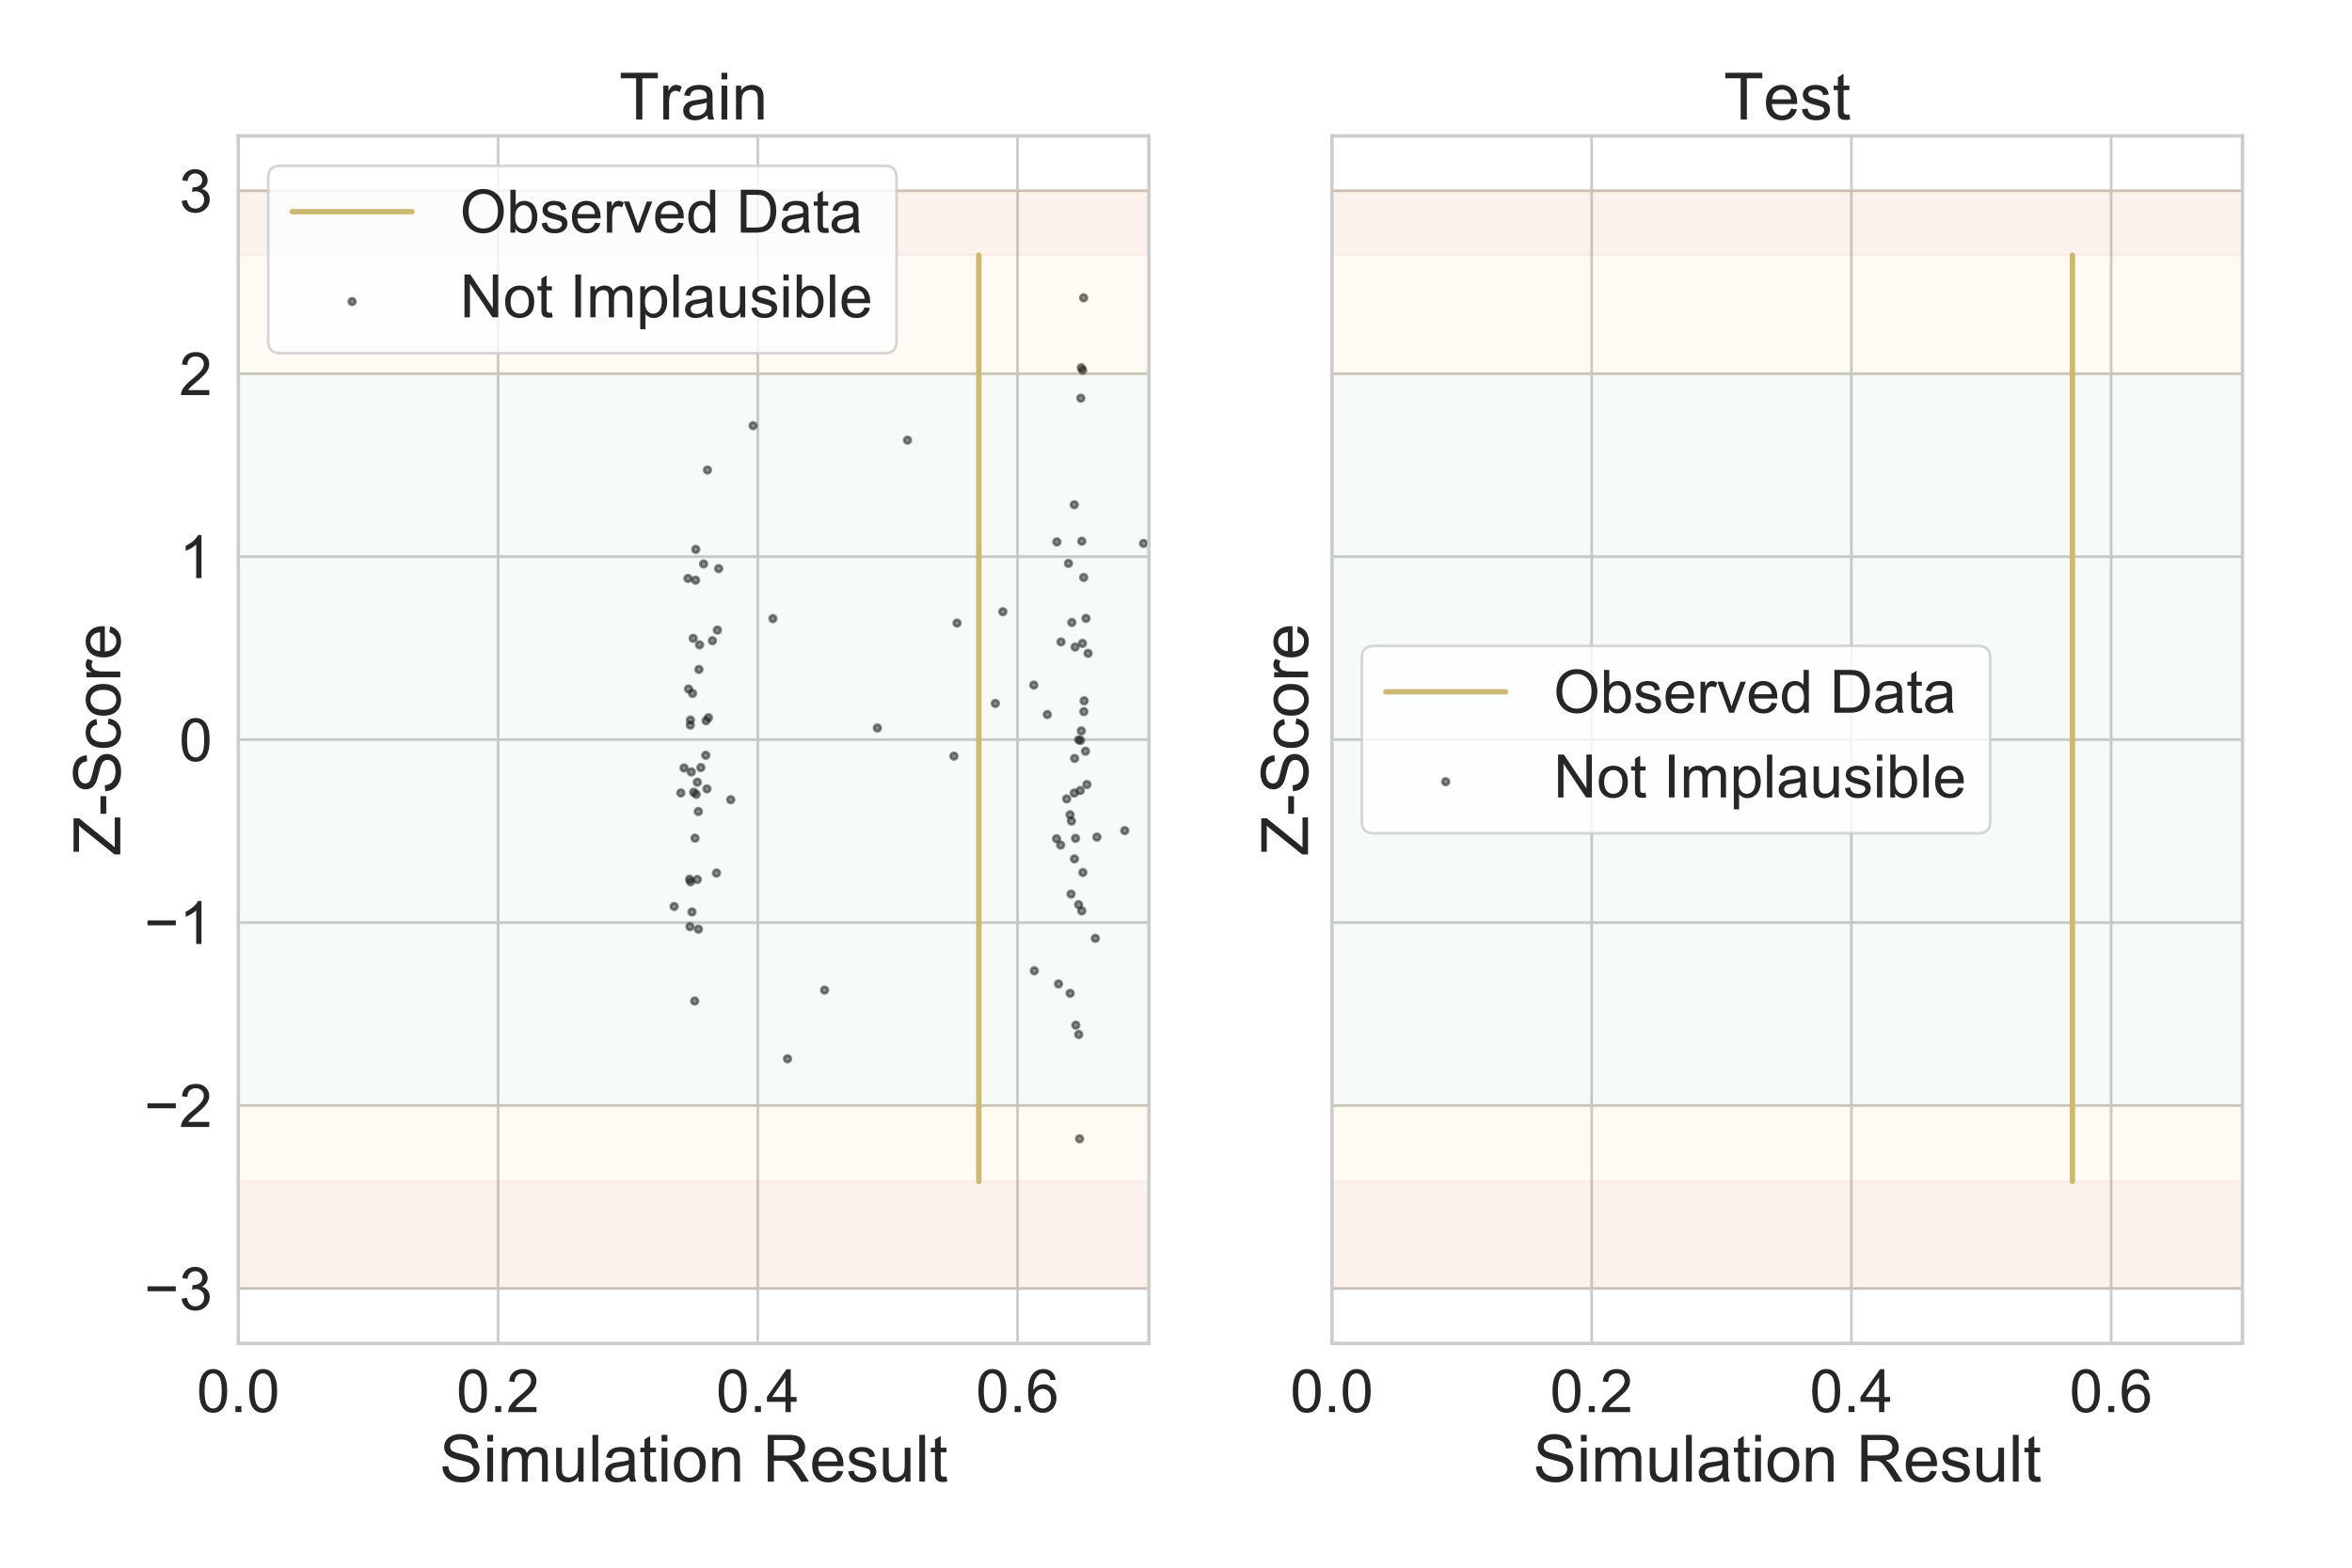 <?xml version="1.0" encoding="utf-8" standalone="no"?>
<!DOCTYPE svg PUBLIC "-//W3C//DTD SVG 1.1//EN"
  "http://www.w3.org/Graphics/SVG/1.1/DTD/svg11.dtd">
<!-- Created with matplotlib (https://matplotlib.org/) -->
<svg height="576pt" version="1.1" viewBox="0 0 864 576" width="864pt" xmlns="http://www.w3.org/2000/svg" xmlns:xlink="http://www.w3.org/1999/xlink">
 <defs>
  <style type="text/css">
*{stroke-linecap:butt;stroke-linejoin:round;}
  </style>
 </defs>
 <g id="figure_1">
  <g id="patch_1">
   <path d="M 0 576 
L 864 576 
L 864 0 
L 0 0 
z
" style="fill:#ffffff;"/>
  </g>
  <g id="axes_1">
   <g id="patch_2">
    <path d="M 87.545 493.58 
L 422.044 493.58 
L 422.044 49.92 
L 87.545 49.92 
z
" style="fill:#ffffff;"/>
   </g>
   <g id="matplotlib.axis_1">
    <g id="xtick_1">
     <g id="line2d_1">
      <path clip-path="url(#p3411c3625c)" d="M 87.545 493.58 
L 87.545 49.92 
" style="fill:none;stroke:#cccccc;stroke-linecap:round;"/>
     </g>
     <g id="text_1">
      <!-- 0.0 -->
      <defs>
       <path d="M 4.156 35.297 
Q 4.156 48 6.766 55.734 
Q 9.375 63.484 14.516 67.672 
Q 19.672 71.875 27.484 71.875 
Q 33.25 71.875 37.594 69.547 
Q 41.938 67.234 44.766 62.859 
Q 47.609 58.5 49.219 52.219 
Q 50.828 45.953 50.828 35.297 
Q 50.828 22.703 48.234 14.969 
Q 45.656 7.234 40.5 3 
Q 35.359 -1.219 27.484 -1.219 
Q 17.141 -1.219 11.234 6.203 
Q 4.156 15.141 4.156 35.297 
z
M 13.188 35.297 
Q 13.188 17.672 17.312 11.828 
Q 21.438 6 27.484 6 
Q 33.547 6 37.672 11.859 
Q 41.797 17.719 41.797 35.297 
Q 41.797 52.984 37.672 58.781 
Q 33.547 64.594 27.391 64.594 
Q 21.344 64.594 17.719 59.469 
Q 13.188 52.938 13.188 35.297 
z
" id="ArialMT-48"/>
       <path d="M 9.078 0 
L 9.078 10.016 
L 19.094 10.016 
L 19.094 0 
z
" id="ArialMT-46"/>
      </defs>
      <g style="fill:#262626;" transform="translate(72.255 518.827)scale(0.22 -0.22)">
       <use xlink:href="#ArialMT-48"/>
       <use x="55.615" xlink:href="#ArialMT-46"/>
       <use x="83.398" xlink:href="#ArialMT-48"/>
      </g>
     </g>
    </g>
    <g id="xtick_2">
     <g id="line2d_2">
      <path clip-path="url(#p3411c3625c)" d="M 182.96 493.58 
L 182.96 49.92 
" style="fill:none;stroke:#cccccc;stroke-linecap:round;"/>
     </g>
     <g id="text_2">
      <!-- 0.2 -->
      <defs>
       <path d="M 50.344 8.453 
L 50.344 0 
L 3.031 0 
Q 2.938 3.172 4.047 6.109 
Q 5.859 10.938 9.828 15.625 
Q 13.812 20.312 21.344 26.469 
Q 33.016 36.031 37.109 41.625 
Q 41.219 47.219 41.219 52.203 
Q 41.219 57.422 37.469 61 
Q 33.734 64.594 27.734 64.594 
Q 21.391 64.594 17.578 60.781 
Q 13.766 56.984 13.719 50.25 
L 4.688 51.172 
Q 5.609 61.281 11.656 66.578 
Q 17.719 71.875 27.938 71.875 
Q 38.234 71.875 44.234 66.156 
Q 50.25 60.453 50.25 52 
Q 50.25 47.703 48.484 43.547 
Q 46.734 39.406 42.656 34.812 
Q 38.578 30.219 29.109 22.219 
Q 21.188 15.578 18.938 13.203 
Q 16.703 10.844 15.234 8.453 
z
" id="ArialMT-50"/>
      </defs>
      <g style="fill:#262626;" transform="translate(167.67 518.827)scale(0.22 -0.22)">
       <use xlink:href="#ArialMT-48"/>
       <use x="55.615" xlink:href="#ArialMT-46"/>
       <use x="83.398" xlink:href="#ArialMT-50"/>
      </g>
     </g>
    </g>
    <g id="xtick_3">
     <g id="line2d_3">
      <path clip-path="url(#p3411c3625c)" d="M 278.376 493.58 
L 278.376 49.92 
" style="fill:none;stroke:#cccccc;stroke-linecap:round;"/>
     </g>
     <g id="text_3">
      <!-- 0.4 -->
      <defs>
       <path d="M 32.328 0 
L 32.328 17.141 
L 1.266 17.141 
L 1.266 25.203 
L 33.938 71.578 
L 41.109 71.578 
L 41.109 25.203 
L 50.781 25.203 
L 50.781 17.141 
L 41.109 17.141 
L 41.109 0 
z
M 32.328 25.203 
L 32.328 57.469 
L 9.906 25.203 
z
" id="ArialMT-52"/>
      </defs>
      <g style="fill:#262626;" transform="translate(263.086 518.827)scale(0.22 -0.22)">
       <use xlink:href="#ArialMT-48"/>
       <use x="55.615" xlink:href="#ArialMT-46"/>
       <use x="83.398" xlink:href="#ArialMT-52"/>
      </g>
     </g>
    </g>
    <g id="xtick_4">
     <g id="line2d_4">
      <path clip-path="url(#p3411c3625c)" d="M 373.791 493.58 
L 373.791 49.92 
" style="fill:none;stroke:#cccccc;stroke-linecap:round;"/>
     </g>
     <g id="text_4">
      <!-- 0.6 -->
      <defs>
       <path d="M 49.75 54.047 
L 41.016 53.375 
Q 39.844 58.547 37.703 60.891 
Q 34.125 64.656 28.906 64.656 
Q 24.703 64.656 21.531 62.312 
Q 17.391 59.281 14.984 53.469 
Q 12.594 47.656 12.5 36.922 
Q 15.672 41.75 20.266 44.094 
Q 24.859 46.438 29.891 46.438 
Q 38.672 46.438 44.844 39.969 
Q 51.031 33.5 51.031 23.25 
Q 51.031 16.5 48.125 10.719 
Q 45.219 4.938 40.141 1.859 
Q 35.062 -1.219 28.609 -1.219 
Q 17.625 -1.219 10.688 6.859 
Q 3.766 14.938 3.766 33.5 
Q 3.766 54.25 11.422 63.672 
Q 18.109 71.875 29.438 71.875 
Q 37.891 71.875 43.281 67.141 
Q 48.688 62.406 49.75 54.047 
z
M 13.875 23.188 
Q 13.875 18.656 15.797 14.5 
Q 17.719 10.359 21.188 8.172 
Q 24.656 6 28.469 6 
Q 34.031 6 38.031 10.484 
Q 42.047 14.984 42.047 22.703 
Q 42.047 30.125 38.078 34.391 
Q 34.125 38.672 28.125 38.672 
Q 22.172 38.672 18.016 34.391 
Q 13.875 30.125 13.875 23.188 
z
" id="ArialMT-54"/>
      </defs>
      <g style="fill:#262626;" transform="translate(358.501 518.827)scale(0.22 -0.22)">
       <use xlink:href="#ArialMT-48"/>
       <use x="55.615" xlink:href="#ArialMT-46"/>
       <use x="83.398" xlink:href="#ArialMT-54"/>
      </g>
     </g>
    </g>
    <g id="text_5">
     <!-- Simulation Result -->
     <defs>
      <path d="M 4.5 23 
L 13.422 23.781 
Q 14.062 18.406 16.375 14.969 
Q 18.703 11.531 23.578 9.406 
Q 28.469 7.281 34.578 7.281 
Q 39.984 7.281 44.141 8.891 
Q 48.297 10.5 50.312 13.297 
Q 52.344 16.109 52.344 19.438 
Q 52.344 22.797 50.391 25.312 
Q 48.438 27.828 43.953 29.547 
Q 41.062 30.672 31.203 33.031 
Q 21.344 35.406 17.391 37.5 
Q 12.25 40.188 9.734 44.156 
Q 7.234 48.141 7.234 53.078 
Q 7.234 58.5 10.297 63.203 
Q 13.375 67.922 19.281 70.359 
Q 25.203 72.797 32.422 72.797 
Q 40.375 72.797 46.453 70.234 
Q 52.547 67.672 55.812 62.688 
Q 59.078 57.719 59.328 51.422 
L 50.25 50.734 
Q 49.516 57.516 45.281 60.984 
Q 41.062 64.453 32.812 64.453 
Q 24.219 64.453 20.281 61.297 
Q 16.359 58.156 16.359 53.719 
Q 16.359 49.859 19.141 47.359 
Q 21.875 44.875 33.422 42.266 
Q 44.969 39.656 49.266 37.703 
Q 55.516 34.812 58.484 30.391 
Q 61.469 25.984 61.469 20.219 
Q 61.469 14.5 58.203 9.438 
Q 54.938 4.391 48.797 1.578 
Q 42.672 -1.219 35.016 -1.219 
Q 25.297 -1.219 18.719 1.609 
Q 12.156 4.438 8.422 10.125 
Q 4.688 15.828 4.5 23 
z
" id="ArialMT-83"/>
      <path d="M 6.641 61.469 
L 6.641 71.578 
L 15.438 71.578 
L 15.438 61.469 
z
M 6.641 0 
L 6.641 51.859 
L 15.438 51.859 
L 15.438 0 
z
" id="ArialMT-105"/>
      <path d="M 6.594 0 
L 6.594 51.859 
L 14.453 51.859 
L 14.453 44.578 
Q 16.891 48.391 20.938 50.703 
Q 25 53.031 30.172 53.031 
Q 35.938 53.031 39.625 50.641 
Q 43.312 48.25 44.828 43.953 
Q 50.984 53.031 60.844 53.031 
Q 68.562 53.031 72.703 48.75 
Q 76.859 44.484 76.859 35.594 
L 76.859 0 
L 68.109 0 
L 68.109 32.672 
Q 68.109 37.938 67.25 40.25 
Q 66.406 42.578 64.156 43.984 
Q 61.922 45.406 58.891 45.406 
Q 53.422 45.406 49.797 41.766 
Q 46.188 38.141 46.188 30.125 
L 46.188 0 
L 37.406 0 
L 37.406 33.688 
Q 37.406 39.547 35.25 42.469 
Q 33.109 45.406 28.219 45.406 
Q 24.516 45.406 21.359 43.453 
Q 18.219 41.5 16.797 37.734 
Q 15.375 33.984 15.375 26.906 
L 15.375 0 
z
" id="ArialMT-109"/>
      <path d="M 40.578 0 
L 40.578 7.625 
Q 34.516 -1.172 24.125 -1.172 
Q 19.531 -1.172 15.547 0.578 
Q 11.578 2.344 9.641 5 
Q 7.719 7.672 6.938 11.531 
Q 6.391 14.109 6.391 19.734 
L 6.391 51.859 
L 15.188 51.859 
L 15.188 23.094 
Q 15.188 16.219 15.719 13.812 
Q 16.547 10.359 19.234 8.375 
Q 21.922 6.391 25.875 6.391 
Q 29.828 6.391 33.297 8.422 
Q 36.766 10.453 38.203 13.938 
Q 39.656 17.438 39.656 24.078 
L 39.656 51.859 
L 48.438 51.859 
L 48.438 0 
z
" id="ArialMT-117"/>
      <path d="M 6.391 0 
L 6.391 71.578 
L 15.188 71.578 
L 15.188 0 
z
" id="ArialMT-108"/>
      <path d="M 40.438 6.391 
Q 35.547 2.25 31.031 0.531 
Q 26.516 -1.172 21.344 -1.172 
Q 12.797 -1.172 8.203 3 
Q 3.609 7.172 3.609 13.672 
Q 3.609 17.484 5.344 20.625 
Q 7.078 23.781 9.891 25.688 
Q 12.703 27.594 16.219 28.562 
Q 18.797 29.25 24.031 29.891 
Q 34.672 31.156 39.703 32.906 
Q 39.75 34.719 39.75 35.203 
Q 39.75 40.578 37.25 42.781 
Q 33.891 45.75 27.25 45.75 
Q 21.047 45.75 18.094 43.578 
Q 15.141 41.406 13.719 35.891 
L 5.125 37.062 
Q 6.297 42.578 8.984 45.969 
Q 11.672 49.359 16.75 51.188 
Q 21.828 53.031 28.516 53.031 
Q 35.156 53.031 39.297 51.469 
Q 43.453 49.906 45.406 47.531 
Q 47.359 45.172 48.141 41.547 
Q 48.578 39.312 48.578 33.453 
L 48.578 21.734 
Q 48.578 9.469 49.141 6.219 
Q 49.703 2.984 51.375 0 
L 42.188 0 
Q 40.828 2.734 40.438 6.391 
z
M 39.703 26.031 
Q 34.906 24.078 25.344 22.703 
Q 19.922 21.922 17.672 20.938 
Q 15.438 19.969 14.203 18.094 
Q 12.984 16.219 12.984 13.922 
Q 12.984 10.406 15.641 8.062 
Q 18.312 5.719 23.438 5.719 
Q 28.516 5.719 32.469 7.938 
Q 36.422 10.156 38.281 14.016 
Q 39.703 17 39.703 22.797 
z
" id="ArialMT-97"/>
      <path d="M 25.781 7.859 
L 27.047 0.094 
Q 23.344 -0.688 20.406 -0.688 
Q 15.625 -0.688 12.984 0.828 
Q 10.359 2.344 9.281 4.812 
Q 8.203 7.281 8.203 15.188 
L 8.203 45.016 
L 1.766 45.016 
L 1.766 51.859 
L 8.203 51.859 
L 8.203 64.703 
L 16.938 69.969 
L 16.938 51.859 
L 25.781 51.859 
L 25.781 45.016 
L 16.938 45.016 
L 16.938 14.703 
Q 16.938 10.938 17.406 9.859 
Q 17.875 8.797 18.922 8.156 
Q 19.969 7.516 21.922 7.516 
Q 23.391 7.516 25.781 7.859 
z
" id="ArialMT-116"/>
      <path d="M 3.328 25.922 
Q 3.328 40.328 11.328 47.266 
Q 18.016 53.031 27.641 53.031 
Q 38.328 53.031 45.109 46.016 
Q 51.906 39.016 51.906 26.656 
Q 51.906 16.656 48.906 10.906 
Q 45.906 5.172 40.156 2 
Q 34.422 -1.172 27.641 -1.172 
Q 16.75 -1.172 10.031 5.812 
Q 3.328 12.797 3.328 25.922 
z
M 12.359 25.922 
Q 12.359 15.969 16.703 11.016 
Q 21.047 6.062 27.641 6.062 
Q 34.188 6.062 38.531 11.031 
Q 42.875 16.016 42.875 26.219 
Q 42.875 35.844 38.5 40.797 
Q 34.125 45.75 27.641 45.75 
Q 21.047 45.75 16.703 40.812 
Q 12.359 35.891 12.359 25.922 
z
" id="ArialMT-111"/>
      <path d="M 6.594 0 
L 6.594 51.859 
L 14.5 51.859 
L 14.5 44.484 
Q 20.219 53.031 31 53.031 
Q 35.688 53.031 39.625 51.344 
Q 43.562 49.656 45.516 46.922 
Q 47.469 44.188 48.25 40.438 
Q 48.734 37.984 48.734 31.891 
L 48.734 0 
L 39.938 0 
L 39.938 31.547 
Q 39.938 36.922 38.906 39.578 
Q 37.891 42.234 35.281 43.812 
Q 32.672 45.406 29.156 45.406 
Q 23.531 45.406 19.453 41.844 
Q 15.375 38.281 15.375 28.328 
L 15.375 0 
z
" id="ArialMT-110"/>
      <path id="ArialMT-32"/>
      <path d="M 7.859 0 
L 7.859 71.578 
L 39.594 71.578 
Q 49.172 71.578 54.141 69.641 
Q 59.125 67.719 62.109 62.828 
Q 65.094 57.953 65.094 52.047 
Q 65.094 44.438 60.156 39.203 
Q 55.219 33.984 44.922 32.562 
Q 48.688 30.766 50.641 29 
Q 54.781 25.203 58.5 19.484 
L 70.953 0 
L 59.031 0 
L 49.562 14.891 
Q 45.406 21.344 42.719 24.75 
Q 40.047 28.172 37.922 29.531 
Q 35.797 30.906 33.594 31.453 
Q 31.984 31.781 28.328 31.781 
L 17.328 31.781 
L 17.328 0 
z
M 17.328 39.984 
L 37.703 39.984 
Q 44.188 39.984 47.844 41.328 
Q 51.516 42.672 53.422 45.625 
Q 55.328 48.578 55.328 52.047 
Q 55.328 57.125 51.641 60.391 
Q 47.953 63.672 39.984 63.672 
L 17.328 63.672 
z
" id="ArialMT-82"/>
      <path d="M 42.094 16.703 
L 51.172 15.578 
Q 49.031 7.625 43.219 3.219 
Q 37.406 -1.172 28.375 -1.172 
Q 17 -1.172 10.328 5.828 
Q 3.656 12.844 3.656 25.484 
Q 3.656 38.578 10.391 45.797 
Q 17.141 53.031 27.875 53.031 
Q 38.281 53.031 44.875 45.953 
Q 51.469 38.875 51.469 26.031 
Q 51.469 25.25 51.422 23.688 
L 12.75 23.688 
Q 13.234 15.141 17.578 10.594 
Q 21.922 6.062 28.422 6.062 
Q 33.25 6.062 36.672 8.594 
Q 40.094 11.141 42.094 16.703 
z
M 13.234 30.906 
L 42.188 30.906 
Q 41.609 37.453 38.875 40.719 
Q 34.672 45.797 27.984 45.797 
Q 21.922 45.797 17.797 41.75 
Q 13.672 37.703 13.234 30.906 
z
" id="ArialMT-101"/>
      <path d="M 3.078 15.484 
L 11.766 16.844 
Q 12.5 11.625 15.844 8.844 
Q 19.188 6.062 25.203 6.062 
Q 31.25 6.062 34.172 8.516 
Q 37.109 10.984 37.109 14.312 
Q 37.109 17.281 34.516 19 
Q 32.719 20.172 25.531 21.969 
Q 15.875 24.422 12.141 26.203 
Q 8.406 27.984 6.469 31.125 
Q 4.547 34.281 4.547 38.094 
Q 4.547 41.547 6.125 44.5 
Q 7.719 47.469 10.453 49.422 
Q 12.5 50.922 16.031 51.969 
Q 19.578 53.031 23.641 53.031 
Q 29.734 53.031 34.344 51.266 
Q 38.969 49.516 41.156 46.5 
Q 43.359 43.5 44.188 38.484 
L 35.594 37.312 
Q 35.016 41.312 32.203 43.547 
Q 29.391 45.797 24.266 45.797 
Q 18.219 45.797 15.625 43.797 
Q 13.031 41.797 13.031 39.109 
Q 13.031 37.406 14.109 36.031 
Q 15.188 34.625 17.484 33.688 
Q 18.797 33.203 25.25 31.453 
Q 34.578 28.953 38.25 27.359 
Q 41.938 25.781 44.031 22.75 
Q 46.141 19.734 46.141 15.234 
Q 46.141 10.844 43.578 6.953 
Q 41.016 3.078 36.172 0.953 
Q 31.344 -1.172 25.25 -1.172 
Q 15.141 -1.172 9.844 3.031 
Q 4.547 7.234 3.078 15.484 
z
" id="ArialMT-115"/>
     </defs>
     <g style="fill:#262626;" transform="translate(161.423 544.378)scale(0.24 -0.24)">
      <use xlink:href="#ArialMT-83"/>
      <use x="66.699" xlink:href="#ArialMT-105"/>
      <use x="88.916" xlink:href="#ArialMT-109"/>
      <use x="172.217" xlink:href="#ArialMT-117"/>
      <use x="227.832" xlink:href="#ArialMT-108"/>
      <use x="250.049" xlink:href="#ArialMT-97"/>
      <use x="305.664" xlink:href="#ArialMT-116"/>
      <use x="333.447" xlink:href="#ArialMT-105"/>
      <use x="355.664" xlink:href="#ArialMT-111"/>
      <use x="411.279" xlink:href="#ArialMT-110"/>
      <use x="466.895" xlink:href="#ArialMT-32"/>
      <use x="494.678" xlink:href="#ArialMT-82"/>
      <use x="566.895" xlink:href="#ArialMT-101"/>
      <use x="622.51" xlink:href="#ArialMT-115"/>
      <use x="672.51" xlink:href="#ArialMT-117"/>
      <use x="728.125" xlink:href="#ArialMT-108"/>
      <use x="750.342" xlink:href="#ArialMT-116"/>
     </g>
    </g>
   </g>
   <g id="matplotlib.axis_2">
    <g id="ytick_1">
     <g id="line2d_5">
      <path clip-path="url(#p3411c3625c)" d="M 87.545 473.414 
L 422.044 473.414 
" style="fill:none;stroke:#cccccc;stroke-linecap:round;"/>
     </g>
     <g id="text_6">
      <!-- −3 -->
      <defs>
       <path d="M 52.828 31.203 
L 5.562 31.203 
L 5.562 39.406 
L 52.828 39.406 
z
" id="ArialMT-8722"/>
       <path d="M 4.203 18.891 
L 12.984 20.062 
Q 14.5 12.594 18.141 9.297 
Q 21.781 6 27 6 
Q 33.203 6 37.469 10.297 
Q 41.75 14.594 41.75 20.953 
Q 41.75 27 37.797 30.922 
Q 33.844 34.859 27.734 34.859 
Q 25.25 34.859 21.531 33.891 
L 22.516 41.609 
Q 23.391 41.5 23.922 41.5 
Q 29.547 41.5 34.031 44.422 
Q 38.531 47.359 38.531 53.469 
Q 38.531 58.297 35.25 61.469 
Q 31.984 64.656 26.812 64.656 
Q 21.688 64.656 18.266 61.422 
Q 14.844 58.203 13.875 51.766 
L 5.078 53.328 
Q 6.688 62.156 12.391 67.016 
Q 18.109 71.875 26.609 71.875 
Q 32.469 71.875 37.391 69.359 
Q 42.328 66.844 44.938 62.5 
Q 47.562 58.156 47.562 53.266 
Q 47.562 48.641 45.062 44.828 
Q 42.578 41.016 37.703 38.766 
Q 44.047 37.312 47.562 32.688 
Q 51.078 28.078 51.078 21.141 
Q 51.078 11.766 44.234 5.25 
Q 37.406 -1.266 26.953 -1.266 
Q 17.531 -1.266 11.297 4.344 
Q 5.078 9.969 4.203 18.891 
z
" id="ArialMT-51"/>
      </defs>
      <g style="fill:#262626;" transform="translate(52.962 481.287)scale(0.22 -0.22)">
       <use xlink:href="#ArialMT-8722"/>
       <use x="58.398" xlink:href="#ArialMT-51"/>
      </g>
     </g>
    </g>
    <g id="ytick_2">
     <g id="line2d_6">
      <path clip-path="url(#p3411c3625c)" d="M 87.545 406.192 
L 422.044 406.192 
" style="fill:none;stroke:#cccccc;stroke-linecap:round;"/>
     </g>
     <g id="text_7">
      <!-- −2 -->
      <g style="fill:#262626;" transform="translate(52.962 414.066)scale(0.22 -0.22)">
       <use xlink:href="#ArialMT-8722"/>
       <use x="58.398" xlink:href="#ArialMT-50"/>
      </g>
     </g>
    </g>
    <g id="ytick_3">
     <g id="line2d_7">
      <path clip-path="url(#p3411c3625c)" d="M 87.545 338.971 
L 422.044 338.971 
" style="fill:none;stroke:#cccccc;stroke-linecap:round;"/>
     </g>
     <g id="text_8">
      <!-- −1 -->
      <defs>
       <path d="M 37.25 0 
L 28.469 0 
L 28.469 56 
Q 25.297 52.984 20.141 49.953 
Q 14.984 46.922 10.891 45.406 
L 10.891 53.906 
Q 18.266 57.375 23.781 62.297 
Q 29.297 67.234 31.594 71.875 
L 37.25 71.875 
z
" id="ArialMT-49"/>
      </defs>
      <g style="fill:#262626;" transform="translate(52.962 346.845)scale(0.22 -0.22)">
       <use xlink:href="#ArialMT-8722"/>
       <use x="58.398" xlink:href="#ArialMT-49"/>
      </g>
     </g>
    </g>
    <g id="ytick_4">
     <g id="line2d_8">
      <path clip-path="url(#p3411c3625c)" d="M 87.545 271.75 
L 422.044 271.75 
" style="fill:none;stroke:#cccccc;stroke-linecap:round;"/>
     </g>
     <g id="text_9">
      <!-- 0 -->
      <g style="fill:#262626;" transform="translate(65.811 279.624)scale(0.22 -0.22)">
       <use xlink:href="#ArialMT-48"/>
      </g>
     </g>
    </g>
    <g id="ytick_5">
     <g id="line2d_9">
      <path clip-path="url(#p3411c3625c)" d="M 87.545 204.529 
L 422.044 204.529 
" style="fill:none;stroke:#cccccc;stroke-linecap:round;"/>
     </g>
     <g id="text_10">
      <!-- 1 -->
      <g style="fill:#262626;" transform="translate(65.811 212.402)scale(0.22 -0.22)">
       <use xlink:href="#ArialMT-49"/>
      </g>
     </g>
    </g>
    <g id="ytick_6">
     <g id="line2d_10">
      <path clip-path="url(#p3411c3625c)" d="M 87.545 137.308 
L 422.044 137.308 
" style="fill:none;stroke:#cccccc;stroke-linecap:round;"/>
     </g>
     <g id="text_11">
      <!-- 2 -->
      <g style="fill:#262626;" transform="translate(65.811 145.181)scale(0.22 -0.22)">
       <use xlink:href="#ArialMT-50"/>
      </g>
     </g>
    </g>
    <g id="ytick_7">
     <g id="line2d_11">
      <path clip-path="url(#p3411c3625c)" d="M 87.545 70.086 
L 422.044 70.086 
" style="fill:none;stroke:#cccccc;stroke-linecap:round;"/>
     </g>
     <g id="text_12">
      <!-- 3 -->
      <g style="fill:#262626;" transform="translate(65.811 77.96)scale(0.22 -0.22)">
       <use xlink:href="#ArialMT-51"/>
      </g>
     </g>
    </g>
    <g id="text_13">
     <!-- Z-Score -->
     <defs>
      <path d="M 2 0 
L 2 8.797 
L 38.672 54.641 
Q 42.578 59.516 46.094 63.141 
L 6.156 63.141 
L 6.156 71.578 
L 57.422 71.578 
L 57.422 63.141 
L 17.234 13.484 
L 12.891 8.453 
L 58.594 8.453 
L 58.594 0 
z
" id="ArialMT-90"/>
      <path d="M 3.172 21.484 
L 3.172 30.328 
L 30.172 30.328 
L 30.172 21.484 
z
" id="ArialMT-45"/>
      <path d="M 40.438 19 
L 49.078 17.875 
Q 47.656 8.938 41.812 3.875 
Q 35.984 -1.172 27.484 -1.172 
Q 16.844 -1.172 10.375 5.781 
Q 3.906 12.75 3.906 25.734 
Q 3.906 34.125 6.688 40.422 
Q 9.469 46.734 15.156 49.875 
Q 20.844 53.031 27.547 53.031 
Q 35.984 53.031 41.359 48.75 
Q 46.734 44.484 48.25 36.625 
L 39.703 35.297 
Q 38.484 40.531 35.375 43.156 
Q 32.281 45.797 27.875 45.797 
Q 21.234 45.797 17.078 41.031 
Q 12.938 36.281 12.938 25.984 
Q 12.938 15.531 16.938 10.797 
Q 20.953 6.062 27.391 6.062 
Q 32.562 6.062 36.031 9.234 
Q 39.5 12.406 40.438 19 
z
" id="ArialMT-99"/>
      <path d="M 6.5 0 
L 6.5 51.859 
L 14.406 51.859 
L 14.406 44 
Q 17.438 49.516 20 51.266 
Q 22.562 53.031 25.641 53.031 
Q 30.078 53.031 34.672 50.203 
L 31.641 42.047 
Q 28.422 43.953 25.203 43.953 
Q 22.312 43.953 20.016 42.219 
Q 17.719 40.484 16.75 37.406 
Q 15.281 32.719 15.281 27.156 
L 15.281 0 
z
" id="ArialMT-114"/>
     </defs>
     <g style="fill:#262626;" transform="translate(44.192 314.421)rotate(-90)scale(0.24 -0.24)">
      <use xlink:href="#ArialMT-90"/>
      <use x="61.084" xlink:href="#ArialMT-45"/>
      <use x="94.385" xlink:href="#ArialMT-83"/>
      <use x="161.084" xlink:href="#ArialMT-99"/>
      <use x="211.084" xlink:href="#ArialMT-111"/>
      <use x="266.699" xlink:href="#ArialMT-114"/>
      <use x="300" xlink:href="#ArialMT-101"/>
     </g>
    </g>
   </g>
   <g id="PathCollection_1">
    <defs>
     <path d="M 0 1.25 
C 0.332 1.25 0.649 1.118 0.884 0.884 
C 1.118 0.649 1.25 0.332 1.25 0 
C 1.25 -0.332 1.118 -0.649 0.884 -0.884 
C 0.649 -1.118 0.332 -1.25 0 -1.25 
C -0.332 -1.25 -0.649 -1.118 -0.884 -0.884 
C -1.118 -0.649 -1.25 -0.332 -1.25 0 
C -1.25 0.332 -1.118 0.649 -0.884 0.884 
C -0.649 1.118 -0.332 1.25 0 1.25 
z
" id="mdef9dbde88" style="stroke:#1a1a1a;stroke-opacity:0.5;"/>
    </defs>
    <g clip-path="url(#p3411c3625c)">
     <use style="fill:#1a1a1a;fill-opacity:0.5;stroke:#1a1a1a;stroke-opacity:0.5;" x="253.964" xlink:href="#mdef9dbde88" y="283.631"/>
     <use style="fill:#1a1a1a;fill-opacity:0.5;stroke:#1a1a1a;stroke-opacity:0.5;" x="394.697" xlink:href="#mdef9dbde88" y="315.559"/>
     <use style="fill:#1a1a1a;fill-opacity:0.5;stroke:#1a1a1a;stroke-opacity:0.5;" x="283.924" xlink:href="#mdef9dbde88" y="227.296"/>
     <use style="fill:#1a1a1a;fill-opacity:0.5;stroke:#1a1a1a;stroke-opacity:0.5;" x="261.714" xlink:href="#mdef9dbde88" y="235.405"/>
     <use style="fill:#1a1a1a;fill-opacity:0.5;stroke:#1a1a1a;stroke-opacity:0.5;" x="256.165" xlink:href="#mdef9dbde88" y="323.139"/>
     <use style="fill:#1a1a1a;fill-opacity:0.5;stroke:#1a1a1a;stroke-opacity:0.5;" x="397.385" xlink:href="#mdef9dbde88" y="198.846"/>
     <use style="fill:#1a1a1a;fill-opacity:0.5;stroke:#1a1a1a;stroke-opacity:0.5;" x="396.938" xlink:href="#mdef9dbde88" y="272.038"/>
     <use style="fill:#1a1a1a;fill-opacity:0.5;stroke:#1a1a1a;stroke-opacity:0.5;" x="398.056" xlink:href="#mdef9dbde88" y="109.434"/>
     <use style="fill:#1a1a1a;fill-opacity:0.5;stroke:#1a1a1a;stroke-opacity:0.5;" x="255.313" xlink:href="#mdef9dbde88" y="307.955"/>
     <use style="fill:#1a1a1a;fill-opacity:0.5;stroke:#1a1a1a;stroke-opacity:0.5;" x="397.723" xlink:href="#mdef9dbde88" y="136.041"/>
     <use style="fill:#1a1a1a;fill-opacity:0.5;stroke:#1a1a1a;stroke-opacity:0.5;" x="395.188" xlink:href="#mdef9dbde88" y="376.668"/>
     <use style="fill:#1a1a1a;fill-opacity:0.5;stroke:#1a1a1a;stroke-opacity:0.5;" x="402.371" xlink:href="#mdef9dbde88" y="344.773"/>
     <use style="fill:#1a1a1a;fill-opacity:0.5;stroke:#1a1a1a;stroke-opacity:0.5;" x="368.375" xlink:href="#mdef9dbde88" y="224.746"/>
     <use style="fill:#1a1a1a;fill-opacity:0.5;stroke:#1a1a1a;stroke-opacity:0.5;" x="276.661" xlink:href="#mdef9dbde88" y="156.411"/>
     <use style="fill:#1a1a1a;fill-opacity:0.5;stroke:#1a1a1a;stroke-opacity:0.5;" x="255.196" xlink:href="#mdef9dbde88" y="367.789"/>
     <use style="fill:#1a1a1a;fill-opacity:0.5;stroke:#1a1a1a;stroke-opacity:0.5;" x="398.148" xlink:href="#mdef9dbde88" y="261.459"/>
     <use style="fill:#1a1a1a;fill-opacity:0.5;stroke:#1a1a1a;stroke-opacity:0.5;" x="388.238" xlink:href="#mdef9dbde88" y="199.101"/>
     <use style="fill:#1a1a1a;fill-opacity:0.5;stroke:#1a1a1a;stroke-opacity:0.5;" x="392.504" xlink:href="#mdef9dbde88" y="207.008"/>
     <use style="fill:#1a1a1a;fill-opacity:0.5;stroke:#1a1a1a;stroke-opacity:0.5;" x="252.936" xlink:href="#mdef9dbde88" y="253.141"/>
     <use style="fill:#1a1a1a;fill-opacity:0.5;stroke:#1a1a1a;stroke-opacity:0.5;" x="398.253" xlink:href="#mdef9dbde88" y="257.481"/>
     <use style="fill:#1a1a1a;fill-opacity:0.5;stroke:#1a1a1a;stroke-opacity:0.5;" x="389.762" xlink:href="#mdef9dbde88" y="235.859"/>
     <use style="fill:#1a1a1a;fill-opacity:0.5;stroke:#1a1a1a;stroke-opacity:0.5;" x="391.837" xlink:href="#mdef9dbde88" y="293.523"/>
     <use style="fill:#1a1a1a;fill-opacity:0.5;stroke:#1a1a1a;stroke-opacity:0.5;" x="398.092" xlink:href="#mdef9dbde88" y="212.165"/>
     <use style="fill:#1a1a1a;fill-opacity:0.5;stroke:#1a1a1a;stroke-opacity:0.5;" x="250.116" xlink:href="#mdef9dbde88" y="291.353"/>
     <use style="fill:#1a1a1a;fill-opacity:0.5;stroke:#1a1a1a;stroke-opacity:0.5;" x="254.634" xlink:href="#mdef9dbde88" y="234.53"/>
     <use style="fill:#1a1a1a;fill-opacity:0.5;stroke:#1a1a1a;stroke-opacity:0.5;" x="253.596" xlink:href="#mdef9dbde88" y="266.409"/>
     <use style="fill:#1a1a1a;fill-opacity:0.5;stroke:#1a1a1a;stroke-opacity:0.5;" x="259.263" xlink:href="#mdef9dbde88" y="277.504"/>
     <use style="fill:#1a1a1a;fill-opacity:0.5;stroke:#1a1a1a;stroke-opacity:0.5;" x="393.578" xlink:href="#mdef9dbde88" y="301.681"/>
     <use style="fill:#1a1a1a;fill-opacity:0.5;stroke:#1a1a1a;stroke-opacity:0.5;" x="394.624" xlink:href="#mdef9dbde88" y="291.391"/>
     <use style="fill:#1a1a1a;fill-opacity:0.5;stroke:#1a1a1a;stroke-opacity:0.5;" x="289.288" xlink:href="#mdef9dbde88" y="389.025"/>
     <use style="fill:#1a1a1a;fill-opacity:0.5;stroke:#1a1a1a;stroke-opacity:0.5;" x="397.217" xlink:href="#mdef9dbde88" y="268.537"/>
     <use style="fill:#1a1a1a;fill-opacity:0.5;stroke:#1a1a1a;stroke-opacity:0.5;" x="253.663" xlink:href="#mdef9dbde88" y="323.997"/>
     <use style="fill:#1a1a1a;fill-opacity:0.5;stroke:#1a1a1a;stroke-opacity:0.5;" x="256.545" xlink:href="#mdef9dbde88" y="341.406"/>
     <use style="fill:#1a1a1a;fill-opacity:0.5;stroke:#1a1a1a;stroke-opacity:0.5;" x="253.452" xlink:href="#mdef9dbde88" y="340.469"/>
     <use style="fill:#1a1a1a;fill-opacity:0.5;stroke:#1a1a1a;stroke-opacity:0.5;" x="257.462" xlink:href="#mdef9dbde88" y="282.016"/>
     <use style="fill:#1a1a1a;fill-opacity:0.5;stroke:#1a1a1a;stroke-opacity:0.5;" x="254.184" xlink:href="#mdef9dbde88" y="335.076"/>
     <use style="fill:#1a1a1a;fill-opacity:0.5;stroke:#1a1a1a;stroke-opacity:0.5;" x="396.817" xlink:href="#mdef9dbde88" y="290.448"/>
     <use style="fill:#1a1a1a;fill-opacity:0.5;stroke:#1a1a1a;stroke-opacity:0.5;" x="398.945" xlink:href="#mdef9dbde88" y="227.2"/>
     <use style="fill:#1a1a1a;fill-opacity:0.5;stroke:#1a1a1a;stroke-opacity:0.5;" x="333.364" xlink:href="#mdef9dbde88" y="161.727"/>
     <use style="fill:#1a1a1a;fill-opacity:0.5;stroke:#1a1a1a;stroke-opacity:0.5;" x="263.534" xlink:href="#mdef9dbde88" y="231.503"/>
     <use style="fill:#1a1a1a;fill-opacity:0.5;stroke:#1a1a1a;stroke-opacity:0.5;" x="264.006" xlink:href="#mdef9dbde88" y="208.913"/>
     <use style="fill:#1a1a1a;fill-opacity:0.5;stroke:#1a1a1a;stroke-opacity:0.5;" x="396.264" xlink:href="#mdef9dbde88" y="380.086"/>
     <use style="fill:#1a1a1a;fill-opacity:0.5;stroke:#1a1a1a;stroke-opacity:0.5;" x="252.72" xlink:href="#mdef9dbde88" y="212.524"/>
     <use style="fill:#1a1a1a;fill-opacity:0.5;stroke:#1a1a1a;stroke-opacity:0.5;" x="395.098" xlink:href="#mdef9dbde88" y="308.012"/>
     <use style="fill:#1a1a1a;fill-opacity:0.5;stroke:#1a1a1a;stroke-opacity:0.5;" x="399.706" xlink:href="#mdef9dbde88" y="240.05"/>
     <use style="fill:#1a1a1a;fill-opacity:0.5;stroke:#1a1a1a;stroke-opacity:0.5;" x="389.629" xlink:href="#mdef9dbde88" y="310.48"/>
     <use style="fill:#1a1a1a;fill-opacity:0.5;stroke:#1a1a1a;stroke-opacity:0.5;" x="388.119" xlink:href="#mdef9dbde88" y="308.163"/>
     <use style="fill:#1a1a1a;fill-opacity:0.5;stroke:#1a1a1a;stroke-opacity:0.5;" x="247.637" xlink:href="#mdef9dbde88" y="333.053"/>
     <use style="fill:#1a1a1a;fill-opacity:0.5;stroke:#1a1a1a;stroke-opacity:0.5;" x="255.767" xlink:href="#mdef9dbde88" y="291.835"/>
     <use style="fill:#1a1a1a;fill-opacity:0.5;stroke:#1a1a1a;stroke-opacity:0.5;" x="365.644" xlink:href="#mdef9dbde88" y="258.448"/>
     <use style="fill:#1a1a1a;fill-opacity:0.5;stroke:#1a1a1a;stroke-opacity:0.5;" x="379.948" xlink:href="#mdef9dbde88" y="356.668"/>
     <use style="fill:#1a1a1a;fill-opacity:0.5;stroke:#1a1a1a;stroke-opacity:0.5;" x="256.744" xlink:href="#mdef9dbde88" y="245.975"/>
     <use style="fill:#1a1a1a;fill-opacity:0.5;stroke:#1a1a1a;stroke-opacity:0.5;" x="397.783" xlink:href="#mdef9dbde88" y="320.57"/>
     <use style="fill:#1a1a1a;fill-opacity:0.5;stroke:#1a1a1a;stroke-opacity:0.5;" x="394.934" xlink:href="#mdef9dbde88" y="237.741"/>
     <use style="fill:#1a1a1a;fill-opacity:0.5;stroke:#1a1a1a;stroke-opacity:0.5;" x="413.178" xlink:href="#mdef9dbde88" y="305.187"/>
     <use style="fill:#1a1a1a;fill-opacity:0.5;stroke:#1a1a1a;stroke-opacity:0.5;" x="396.595" xlink:href="#mdef9dbde88" y="418.424"/>
     <use style="fill:#1a1a1a;fill-opacity:0.5;stroke:#1a1a1a;stroke-opacity:0.5;" x="256.531" xlink:href="#mdef9dbde88" y="298.163"/>
     <use style="fill:#1a1a1a;fill-opacity:0.5;stroke:#1a1a1a;stroke-opacity:0.5;" x="388.838" xlink:href="#mdef9dbde88" y="361.512"/>
     <use style="fill:#1a1a1a;fill-opacity:0.5;stroke:#1a1a1a;stroke-opacity:0.5;" x="260.243" xlink:href="#mdef9dbde88" y="263.691"/>
     <use style="fill:#1a1a1a;fill-opacity:0.5;stroke:#1a1a1a;stroke-opacity:0.5;" x="384.724" xlink:href="#mdef9dbde88" y="262.535"/>
     <use style="fill:#1a1a1a;fill-opacity:0.5;stroke:#1a1a1a;stroke-opacity:0.5;" x="302.913" xlink:href="#mdef9dbde88" y="363.774"/>
     <use style="fill:#1a1a1a;fill-opacity:0.5;stroke:#1a1a1a;stroke-opacity:0.5;" x="399.277" xlink:href="#mdef9dbde88" y="288.254"/>
     <use style="fill:#1a1a1a;fill-opacity:0.5;stroke:#1a1a1a;stroke-opacity:0.5;" x="254.414" xlink:href="#mdef9dbde88" y="254.772"/>
     <use style="fill:#1a1a1a;fill-opacity:0.5;stroke:#1a1a1a;stroke-opacity:0.5;" x="256.161" xlink:href="#mdef9dbde88" y="287.4"/>
     <use style="fill:#1a1a1a;fill-opacity:0.5;stroke:#1a1a1a;stroke-opacity:0.5;" x="397.386" xlink:href="#mdef9dbde88" y="334.679"/>
     <use style="fill:#1a1a1a;fill-opacity:0.5;stroke:#1a1a1a;stroke-opacity:0.5;" x="255.587" xlink:href="#mdef9dbde88" y="201.851"/>
     <use style="fill:#1a1a1a;fill-opacity:0.5;stroke:#1a1a1a;stroke-opacity:0.5;" x="393.11" xlink:href="#mdef9dbde88" y="364.961"/>
     <use style="fill:#1a1a1a;fill-opacity:0.5;stroke:#1a1a1a;stroke-opacity:0.5;" x="379.765" xlink:href="#mdef9dbde88" y="251.698"/>
     <use style="fill:#1a1a1a;fill-opacity:0.5;stroke:#1a1a1a;stroke-opacity:0.5;" x="263.211" xlink:href="#mdef9dbde88" y="320.767"/>
     <use style="fill:#1a1a1a;fill-opacity:0.5;stroke:#1a1a1a;stroke-opacity:0.5;" x="350.419" xlink:href="#mdef9dbde88" y="277.818"/>
     <use style="fill:#1a1a1a;fill-opacity:0.5;stroke:#1a1a1a;stroke-opacity:0.5;" x="259.879" xlink:href="#mdef9dbde88" y="172.693"/>
     <use style="fill:#1a1a1a;fill-opacity:0.5;stroke:#1a1a1a;stroke-opacity:0.5;" x="397.048" xlink:href="#mdef9dbde88" y="146.307"/>
     <use style="fill:#1a1a1a;fill-opacity:0.5;stroke:#1a1a1a;stroke-opacity:0.5;" x="258.476" xlink:href="#mdef9dbde88" y="207.201"/>
     <use style="fill:#1a1a1a;fill-opacity:0.5;stroke:#1a1a1a;stroke-opacity:0.5;" x="259.367" xlink:href="#mdef9dbde88" y="264.818"/>
     <use style="fill:#1a1a1a;fill-opacity:0.5;stroke:#1a1a1a;stroke-opacity:0.5;" x="420.085" xlink:href="#mdef9dbde88" y="199.665"/>
     <use style="fill:#1a1a1a;fill-opacity:0.5;stroke:#1a1a1a;stroke-opacity:0.5;" x="396.225" xlink:href="#mdef9dbde88" y="271.818"/>
     <use style="fill:#1a1a1a;fill-opacity:0.5;stroke:#1a1a1a;stroke-opacity:0.5;" x="256.961" xlink:href="#mdef9dbde88" y="236.933"/>
     <use style="fill:#1a1a1a;fill-opacity:0.5;stroke:#1a1a1a;stroke-opacity:0.5;" x="393.444" xlink:href="#mdef9dbde88" y="328.503"/>
     <use style="fill:#1a1a1a;fill-opacity:0.5;stroke:#1a1a1a;stroke-opacity:0.5;" x="253.312" xlink:href="#mdef9dbde88" y="323.016"/>
     <use style="fill:#1a1a1a;fill-opacity:0.5;stroke:#1a1a1a;stroke-opacity:0.5;" x="393.728" xlink:href="#mdef9dbde88" y="228.713"/>
     <use style="fill:#1a1a1a;fill-opacity:0.5;stroke:#1a1a1a;stroke-opacity:0.5;" x="398.743" xlink:href="#mdef9dbde88" y="276.005"/>
     <use style="fill:#1a1a1a;fill-opacity:0.5;stroke:#1a1a1a;stroke-opacity:0.5;" x="394.759" xlink:href="#mdef9dbde88" y="278.653"/>
     <use style="fill:#1a1a1a;fill-opacity:0.5;stroke:#1a1a1a;stroke-opacity:0.5;" x="254.813" xlink:href="#mdef9dbde88" y="291.087"/>
     <use style="fill:#1a1a1a;fill-opacity:0.5;stroke:#1a1a1a;stroke-opacity:0.5;" x="251.284" xlink:href="#mdef9dbde88" y="282.169"/>
     <use style="fill:#1a1a1a;fill-opacity:0.5;stroke:#1a1a1a;stroke-opacity:0.5;" x="268.434" xlink:href="#mdef9dbde88" y="293.801"/>
     <use style="fill:#1a1a1a;fill-opacity:0.5;stroke:#1a1a1a;stroke-opacity:0.5;" x="393.073" xlink:href="#mdef9dbde88" y="299.347"/>
     <use style="fill:#1a1a1a;fill-opacity:0.5;stroke:#1a1a1a;stroke-opacity:0.5;" x="397.629" xlink:href="#mdef9dbde88" y="236.388"/>
     <use style="fill:#1a1a1a;fill-opacity:0.5;stroke:#1a1a1a;stroke-opacity:0.5;" x="394.633" xlink:href="#mdef9dbde88" y="185.445"/>
     <use style="fill:#1a1a1a;fill-opacity:0.5;stroke:#1a1a1a;stroke-opacity:0.5;" x="253.634" xlink:href="#mdef9dbde88" y="264.555"/>
     <use style="fill:#1a1a1a;fill-opacity:0.5;stroke:#1a1a1a;stroke-opacity:0.5;" x="255.508" xlink:href="#mdef9dbde88" y="213.166"/>
     <use style="fill:#1a1a1a;fill-opacity:0.5;stroke:#1a1a1a;stroke-opacity:0.5;" x="259.7" xlink:href="#mdef9dbde88" y="289.858"/>
     <use style="fill:#1a1a1a;fill-opacity:0.5;stroke:#1a1a1a;stroke-opacity:0.5;" x="397.203" xlink:href="#mdef9dbde88" y="135.112"/>
     <use style="fill:#1a1a1a;fill-opacity:0.5;stroke:#1a1a1a;stroke-opacity:0.5;" x="396.236" xlink:href="#mdef9dbde88" y="332.383"/>
     <use style="fill:#1a1a1a;fill-opacity:0.5;stroke:#1a1a1a;stroke-opacity:0.5;" x="402.953" xlink:href="#mdef9dbde88" y="307.59"/>
     <use style="fill:#1a1a1a;fill-opacity:0.5;stroke:#1a1a1a;stroke-opacity:0.5;" x="351.567" xlink:href="#mdef9dbde88" y="228.916"/>
     <use style="fill:#1a1a1a;fill-opacity:0.5;stroke:#1a1a1a;stroke-opacity:0.5;" x="322.307" xlink:href="#mdef9dbde88" y="267.47"/>
    </g>
   </g>
   <g id="patch_3">
    <path clip-path="url(#p3411c3625c)" d="M 87.545 406.192 
L 422.044 406.192 
L 422.044 137.308 
L 87.545 137.308 
z
" style="fill:#55a868;opacity:0.05;stroke:#55a868;stroke-linejoin:miter;"/>
   </g>
   <g id="patch_4">
    <path clip-path="url(#p3411c3625c)" d="M 87.545 473.414 
L 422.044 473.414 
L 422.044 406.192 
L 87.545 406.192 
z
" style="fill:#ffa500;opacity:0.05;stroke:#ffa500;stroke-linejoin:miter;"/>
   </g>
   <g id="patch_5">
    <path clip-path="url(#p3411c3625c)" d="M 87.545 137.308 
L 422.044 137.308 
L 422.044 70.086 
L 87.545 70.086 
z
" style="fill:#ffa500;opacity:0.05;stroke:#ffa500;stroke-linejoin:miter;"/>
   </g>
   <g id="patch_6">
    <path clip-path="url(#p3411c3625c)" d="M 87.545 434.087 
L 422.044 434.087 
L 422.044 473.414 
L 87.545 473.414 
z
" style="fill:#c44e52;opacity:0.05;stroke:#c44e52;stroke-linejoin:miter;"/>
   </g>
   <g id="patch_7">
    <path clip-path="url(#p3411c3625c)" d="M 87.545 70.086 
L 422.044 70.086 
L 422.044 93.772 
L 87.545 93.772 
z
" style="fill:#c44e52;opacity:0.05;stroke:#c44e52;stroke-linejoin:miter;"/>
   </g>
   <g id="line2d_12">
    <path clip-path="url(#p3411c3625c)" d="M 359.575 434.087 
L 359.575 93.772 
" style="fill:none;stroke:#ccb974;stroke-linecap:round;stroke-width:2;"/>
   </g>
   <g id="patch_8">
    <path d="M 87.545 493.58 
L 87.545 49.92 
" style="fill:none;stroke:#cccccc;stroke-linecap:square;stroke-linejoin:miter;stroke-width:1.25;"/>
   </g>
   <g id="patch_9">
    <path d="M 422.044 493.58 
L 422.044 49.92 
" style="fill:none;stroke:#cccccc;stroke-linecap:square;stroke-linejoin:miter;stroke-width:1.25;"/>
   </g>
   <g id="patch_10">
    <path d="M 87.545 493.58 
L 422.044 493.58 
" style="fill:none;stroke:#cccccc;stroke-linecap:square;stroke-linejoin:miter;stroke-width:1.25;"/>
   </g>
   <g id="patch_11">
    <path d="M 87.545 49.92 
L 422.044 49.92 
" style="fill:none;stroke:#cccccc;stroke-linecap:square;stroke-linejoin:miter;stroke-width:1.25;"/>
   </g>
   <g id="text_14">
    <!-- Train -->
    <defs>
     <path d="M 25.922 0 
L 25.922 63.141 
L 2.344 63.141 
L 2.344 71.578 
L 59.078 71.578 
L 59.078 63.141 
L 35.406 63.141 
L 35.406 0 
z
" id="ArialMT-84"/>
    </defs>
    <g style="fill:#262626;" transform="translate(227.463 43.92)scale(0.24 -0.24)">
     <use xlink:href="#ArialMT-84"/>
     <use x="61.037" xlink:href="#ArialMT-114"/>
     <use x="94.338" xlink:href="#ArialMT-97"/>
     <use x="149.953" xlink:href="#ArialMT-105"/>
     <use x="172.17" xlink:href="#ArialMT-110"/>
    </g>
   </g>
   <g id="legend_1">
    <g id="patch_12">
     <path d="M 102.945 129.759 
L 324.963 129.759 
Q 329.363 129.759 329.363 125.359 
L 329.363 65.32 
Q 329.363 60.92 324.963 60.92 
L 102.945 60.92 
Q 98.545 60.92 98.545 65.32 
L 98.545 125.359 
Q 98.545 129.759 102.945 129.759 
z
" style="fill:#ffffff;opacity:0.8;stroke:#cccccc;stroke-linejoin:miter;"/>
    </g>
    <g id="line2d_13">
     <path d="M 107.345 77.767 
L 151.345 77.767 
" style="fill:none;stroke:#ccb974;stroke-linecap:round;stroke-width:2;"/>
    </g>
    <g id="line2d_14"/>
    <g id="text_15">
     <!-- Observed Data -->
     <defs>
      <path d="M 4.828 34.859 
Q 4.828 52.688 14.391 62.766 
Q 23.969 72.859 39.109 72.859 
Q 49.031 72.859 56.984 68.109 
Q 64.938 63.375 69.109 54.906 
Q 73.297 46.438 73.297 35.688 
Q 73.297 24.812 68.891 16.219 
Q 64.5 7.625 56.438 3.203 
Q 48.391 -1.219 39.062 -1.219 
Q 28.953 -1.219 20.984 3.656 
Q 13.031 8.547 8.922 16.984 
Q 4.828 25.438 4.828 34.859 
z
M 14.594 34.719 
Q 14.594 21.781 21.547 14.328 
Q 28.516 6.891 39.016 6.891 
Q 49.703 6.891 56.609 14.406 
Q 63.531 21.922 63.531 35.75 
Q 63.531 44.484 60.578 51 
Q 57.625 57.516 51.922 61.109 
Q 46.234 64.703 39.156 64.703 
Q 29.109 64.703 21.844 57.781 
Q 14.594 50.875 14.594 34.719 
z
" id="ArialMT-79"/>
      <path d="M 14.703 0 
L 6.547 0 
L 6.547 71.578 
L 15.328 71.578 
L 15.328 46.047 
Q 20.906 53.031 29.547 53.031 
Q 34.328 53.031 38.594 51.094 
Q 42.875 49.172 45.625 45.672 
Q 48.391 42.188 49.953 37.25 
Q 51.516 32.328 51.516 26.703 
Q 51.516 13.375 44.922 6.094 
Q 38.328 -1.172 29.109 -1.172 
Q 19.922 -1.172 14.703 6.5 
z
M 14.594 26.312 
Q 14.594 17 17.141 12.844 
Q 21.297 6.062 28.375 6.062 
Q 34.125 6.062 38.328 11.062 
Q 42.531 16.062 42.531 25.984 
Q 42.531 36.141 38.5 40.969 
Q 34.469 45.797 28.766 45.797 
Q 23 45.797 18.797 40.797 
Q 14.594 35.797 14.594 26.312 
z
" id="ArialMT-98"/>
      <path d="M 21 0 
L 1.266 51.859 
L 10.547 51.859 
L 21.688 20.797 
Q 23.484 15.766 25 10.359 
Q 26.172 14.453 28.266 20.219 
L 39.797 51.859 
L 48.828 51.859 
L 29.203 0 
z
" id="ArialMT-118"/>
      <path d="M 40.234 0 
L 40.234 6.547 
Q 35.297 -1.172 25.734 -1.172 
Q 19.531 -1.172 14.328 2.25 
Q 9.125 5.672 6.266 11.797 
Q 3.422 17.922 3.422 25.875 
Q 3.422 33.641 6 39.969 
Q 8.594 46.297 13.766 49.656 
Q 18.953 53.031 25.344 53.031 
Q 30.031 53.031 33.688 51.047 
Q 37.359 49.078 39.656 45.906 
L 39.656 71.578 
L 48.391 71.578 
L 48.391 0 
z
M 12.453 25.875 
Q 12.453 15.922 16.641 10.984 
Q 20.844 6.062 26.562 6.062 
Q 32.328 6.062 36.344 10.766 
Q 40.375 15.484 40.375 25.141 
Q 40.375 35.797 36.266 40.766 
Q 32.172 45.75 26.172 45.75 
Q 20.312 45.75 16.375 40.969 
Q 12.453 36.188 12.453 25.875 
z
" id="ArialMT-100"/>
      <path d="M 7.719 0 
L 7.719 71.578 
L 32.375 71.578 
Q 40.719 71.578 45.125 70.562 
Q 51.266 69.141 55.609 65.438 
Q 61.281 60.641 64.078 53.188 
Q 66.891 45.75 66.891 36.188 
Q 66.891 28.031 64.984 21.734 
Q 63.094 15.438 60.109 11.297 
Q 57.125 7.172 53.578 4.797 
Q 50.047 2.438 45.047 1.219 
Q 40.047 0 33.547 0 
z
M 17.188 8.453 
L 32.469 8.453 
Q 39.547 8.453 43.578 9.766 
Q 47.609 11.078 50 13.484 
Q 53.375 16.844 55.25 22.531 
Q 57.125 28.219 57.125 36.328 
Q 57.125 47.562 53.438 53.594 
Q 49.75 59.625 44.484 61.672 
Q 40.672 63.141 32.234 63.141 
L 17.188 63.141 
z
" id="ArialMT-68"/>
     </defs>
     <g style="fill:#262626;" transform="translate(168.945 85.467)scale(0.22 -0.22)">
      <use xlink:href="#ArialMT-79"/>
      <use x="77.783" xlink:href="#ArialMT-98"/>
      <use x="133.398" xlink:href="#ArialMT-115"/>
      <use x="183.398" xlink:href="#ArialMT-101"/>
      <use x="239.014" xlink:href="#ArialMT-114"/>
      <use x="272.314" xlink:href="#ArialMT-118"/>
      <use x="322.314" xlink:href="#ArialMT-101"/>
      <use x="377.93" xlink:href="#ArialMT-100"/>
      <use x="433.545" xlink:href="#ArialMT-32"/>
      <use x="461.328" xlink:href="#ArialMT-68"/>
      <use x="533.545" xlink:href="#ArialMT-97"/>
      <use x="589.16" xlink:href="#ArialMT-116"/>
      <use x="616.943" xlink:href="#ArialMT-97"/>
     </g>
    </g>
    <g id="PathCollection_2">
     <g>
      <use style="fill:#1a1a1a;fill-opacity:0.5;stroke:#1a1a1a;stroke-opacity:0.5;" x="129.345" xlink:href="#mdef9dbde88" y="110.812"/>
     </g>
    </g>
    <g id="text_16">
     <!-- Not Implausible -->
     <defs>
      <path d="M 7.625 0 
L 7.625 71.578 
L 17.328 71.578 
L 54.938 15.375 
L 54.938 71.578 
L 64.016 71.578 
L 64.016 0 
L 54.297 0 
L 16.703 56.25 
L 16.703 0 
z
" id="ArialMT-78"/>
      <path d="M 9.328 0 
L 9.328 71.578 
L 18.797 71.578 
L 18.797 0 
z
" id="ArialMT-73"/>
      <path d="M 6.594 -19.875 
L 6.594 51.859 
L 14.594 51.859 
L 14.594 45.125 
Q 17.438 49.078 21 51.047 
Q 24.562 53.031 29.641 53.031 
Q 36.281 53.031 41.359 49.609 
Q 46.438 46.188 49.016 39.953 
Q 51.609 33.734 51.609 26.312 
Q 51.609 18.359 48.75 11.984 
Q 45.906 5.609 40.453 2.219 
Q 35.016 -1.172 29 -1.172 
Q 24.609 -1.172 21.109 0.688 
Q 17.625 2.547 15.375 5.375 
L 15.375 -19.875 
z
M 14.547 25.641 
Q 14.547 15.625 18.594 10.844 
Q 22.656 6.062 28.422 6.062 
Q 34.281 6.062 38.453 11.016 
Q 42.625 15.969 42.625 26.375 
Q 42.625 36.281 38.547 41.203 
Q 34.469 46.141 28.812 46.141 
Q 23.188 46.141 18.859 40.891 
Q 14.547 35.641 14.547 25.641 
z
" id="ArialMT-112"/>
     </defs>
     <g style="fill:#262626;" transform="translate(168.945 116.587)scale(0.22 -0.22)">
      <use xlink:href="#ArialMT-78"/>
      <use x="72.217" xlink:href="#ArialMT-111"/>
      <use x="127.832" xlink:href="#ArialMT-116"/>
      <use x="155.615" xlink:href="#ArialMT-32"/>
      <use x="183.398" xlink:href="#ArialMT-73"/>
      <use x="211.182" xlink:href="#ArialMT-109"/>
      <use x="294.482" xlink:href="#ArialMT-112"/>
      <use x="350.098" xlink:href="#ArialMT-108"/>
      <use x="372.314" xlink:href="#ArialMT-97"/>
      <use x="427.93" xlink:href="#ArialMT-117"/>
      <use x="483.545" xlink:href="#ArialMT-115"/>
      <use x="533.545" xlink:href="#ArialMT-105"/>
      <use x="555.762" xlink:href="#ArialMT-98"/>
      <use x="611.377" xlink:href="#ArialMT-108"/>
      <use x="633.594" xlink:href="#ArialMT-101"/>
     </g>
    </g>
   </g>
  </g>
  <g id="axes_2">
   <g id="patch_13">
    <path d="M 489.272 493.58 
L 823.772 493.58 
L 823.772 49.92 
L 489.272 49.92 
z
" style="fill:#ffffff;"/>
   </g>
   <g id="matplotlib.axis_3">
    <g id="xtick_5">
     <g id="line2d_15">
      <path clip-path="url(#p61972c9962)" d="M 489.272 493.58 
L 489.272 49.92 
" style="fill:none;stroke:#cccccc;stroke-linecap:round;"/>
     </g>
     <g id="text_17">
      <!-- 0.0 -->
      <g style="fill:#262626;" transform="translate(473.983 518.827)scale(0.22 -0.22)">
       <use xlink:href="#ArialMT-48"/>
       <use x="55.615" xlink:href="#ArialMT-46"/>
       <use x="83.398" xlink:href="#ArialMT-48"/>
      </g>
     </g>
    </g>
    <g id="xtick_6">
     <g id="line2d_16">
      <path clip-path="url(#p61972c9962)" d="M 584.688 493.58 
L 584.688 49.92 
" style="fill:none;stroke:#cccccc;stroke-linecap:round;"/>
     </g>
     <g id="text_18">
      <!-- 0.2 -->
      <g style="fill:#262626;" transform="translate(569.398 518.827)scale(0.22 -0.22)">
       <use xlink:href="#ArialMT-48"/>
       <use x="55.615" xlink:href="#ArialMT-46"/>
       <use x="83.398" xlink:href="#ArialMT-50"/>
      </g>
     </g>
    </g>
    <g id="xtick_7">
     <g id="line2d_17">
      <path clip-path="url(#p61972c9962)" d="M 680.103 493.58 
L 680.103 49.92 
" style="fill:none;stroke:#cccccc;stroke-linecap:round;"/>
     </g>
     <g id="text_19">
      <!-- 0.4 -->
      <g style="fill:#262626;" transform="translate(664.813 518.827)scale(0.22 -0.22)">
       <use xlink:href="#ArialMT-48"/>
       <use x="55.615" xlink:href="#ArialMT-46"/>
       <use x="83.398" xlink:href="#ArialMT-52"/>
      </g>
     </g>
    </g>
    <g id="xtick_8">
     <g id="line2d_18">
      <path clip-path="url(#p61972c9962)" d="M 775.518 493.58 
L 775.518 49.92 
" style="fill:none;stroke:#cccccc;stroke-linecap:round;"/>
     </g>
     <g id="text_20">
      <!-- 0.6 -->
      <g style="fill:#262626;" transform="translate(760.228 518.827)scale(0.22 -0.22)">
       <use xlink:href="#ArialMT-48"/>
       <use x="55.615" xlink:href="#ArialMT-46"/>
       <use x="83.398" xlink:href="#ArialMT-54"/>
      </g>
     </g>
    </g>
    <g id="text_21">
     <!-- Simulation Result -->
     <g style="fill:#262626;" transform="translate(563.151 544.378)scale(0.24 -0.24)">
      <use xlink:href="#ArialMT-83"/>
      <use x="66.699" xlink:href="#ArialMT-105"/>
      <use x="88.916" xlink:href="#ArialMT-109"/>
      <use x="172.217" xlink:href="#ArialMT-117"/>
      <use x="227.832" xlink:href="#ArialMT-108"/>
      <use x="250.049" xlink:href="#ArialMT-97"/>
      <use x="305.664" xlink:href="#ArialMT-116"/>
      <use x="333.447" xlink:href="#ArialMT-105"/>
      <use x="355.664" xlink:href="#ArialMT-111"/>
      <use x="411.279" xlink:href="#ArialMT-110"/>
      <use x="466.895" xlink:href="#ArialMT-32"/>
      <use x="494.678" xlink:href="#ArialMT-82"/>
      <use x="566.895" xlink:href="#ArialMT-101"/>
      <use x="622.51" xlink:href="#ArialMT-115"/>
      <use x="672.51" xlink:href="#ArialMT-117"/>
      <use x="728.125" xlink:href="#ArialMT-108"/>
      <use x="750.342" xlink:href="#ArialMT-116"/>
     </g>
    </g>
   </g>
   <g id="matplotlib.axis_4">
    <g id="ytick_8">
     <g id="line2d_19">
      <path clip-path="url(#p61972c9962)" d="M 489.272 473.414 
L 823.772 473.414 
" style="fill:none;stroke:#cccccc;stroke-linecap:round;"/>
     </g>
    </g>
    <g id="ytick_9">
     <g id="line2d_20">
      <path clip-path="url(#p61972c9962)" d="M 489.272 406.192 
L 823.772 406.192 
" style="fill:none;stroke:#cccccc;stroke-linecap:round;"/>
     </g>
    </g>
    <g id="ytick_10">
     <g id="line2d_21">
      <path clip-path="url(#p61972c9962)" d="M 489.272 338.971 
L 823.772 338.971 
" style="fill:none;stroke:#cccccc;stroke-linecap:round;"/>
     </g>
    </g>
    <g id="ytick_11">
     <g id="line2d_22">
      <path clip-path="url(#p61972c9962)" d="M 489.272 271.75 
L 823.772 271.75 
" style="fill:none;stroke:#cccccc;stroke-linecap:round;"/>
     </g>
    </g>
    <g id="ytick_12">
     <g id="line2d_23">
      <path clip-path="url(#p61972c9962)" d="M 489.272 204.529 
L 823.772 204.529 
" style="fill:none;stroke:#cccccc;stroke-linecap:round;"/>
     </g>
    </g>
    <g id="ytick_13">
     <g id="line2d_24">
      <path clip-path="url(#p61972c9962)" d="M 489.272 137.308 
L 823.772 137.308 
" style="fill:none;stroke:#cccccc;stroke-linecap:round;"/>
     </g>
    </g>
    <g id="ytick_14">
     <g id="line2d_25">
      <path clip-path="url(#p61972c9962)" d="M 489.272 70.086 
L 823.772 70.086 
" style="fill:none;stroke:#cccccc;stroke-linecap:round;"/>
     </g>
    </g>
    <g id="text_22">
     <!-- Z-Score -->
     <g style="fill:#262626;" transform="translate(480.502 314.421)rotate(-90)scale(0.24 -0.24)">
      <use xlink:href="#ArialMT-90"/>
      <use x="61.084" xlink:href="#ArialMT-45"/>
      <use x="94.385" xlink:href="#ArialMT-83"/>
      <use x="161.084" xlink:href="#ArialMT-99"/>
      <use x="211.084" xlink:href="#ArialMT-111"/>
      <use x="266.699" xlink:href="#ArialMT-114"/>
      <use x="300" xlink:href="#ArialMT-101"/>
     </g>
    </g>
   </g>
   <g id="PathCollection_3"/>
   <g id="patch_14">
    <path clip-path="url(#p61972c9962)" d="M 489.272 406.192 
L 823.772 406.192 
L 823.772 137.308 
L 489.272 137.308 
z
" style="fill:#55a868;opacity:0.05;stroke:#55a868;stroke-linejoin:miter;"/>
   </g>
   <g id="patch_15">
    <path clip-path="url(#p61972c9962)" d="M 489.272 473.414 
L 823.772 473.414 
L 823.772 406.192 
L 489.272 406.192 
z
" style="fill:#ffa500;opacity:0.05;stroke:#ffa500;stroke-linejoin:miter;"/>
   </g>
   <g id="patch_16">
    <path clip-path="url(#p61972c9962)" d="M 489.272 137.308 
L 823.772 137.308 
L 823.772 70.086 
L 489.272 70.086 
z
" style="fill:#ffa500;opacity:0.05;stroke:#ffa500;stroke-linejoin:miter;"/>
   </g>
   <g id="patch_17">
    <path clip-path="url(#p61972c9962)" d="M 489.272 434.087 
L 823.772 434.087 
L 823.772 473.414 
L 489.272 473.414 
z
" style="fill:#c44e52;opacity:0.05;stroke:#c44e52;stroke-linejoin:miter;"/>
   </g>
   <g id="patch_18">
    <path clip-path="url(#p61972c9962)" d="M 489.272 70.086 
L 823.772 70.086 
L 823.772 93.772 
L 489.272 93.772 
z
" style="fill:#c44e52;opacity:0.05;stroke:#c44e52;stroke-linejoin:miter;"/>
   </g>
   <g id="line2d_26">
    <path clip-path="url(#p61972c9962)" d="M 761.303 434.087 
L 761.303 93.772 
" style="fill:none;stroke:#ccb974;stroke-linecap:round;stroke-width:2;"/>
   </g>
   <g id="patch_19">
    <path d="M 489.272 493.58 
L 489.272 49.92 
" style="fill:none;stroke:#cccccc;stroke-linecap:square;stroke-linejoin:miter;stroke-width:1.25;"/>
   </g>
   <g id="patch_20">
    <path d="M 823.772 493.58 
L 823.772 49.92 
" style="fill:none;stroke:#cccccc;stroke-linecap:square;stroke-linejoin:miter;stroke-width:1.25;"/>
   </g>
   <g id="patch_21">
    <path d="M 489.272 493.58 
L 823.772 493.58 
" style="fill:none;stroke:#cccccc;stroke-linecap:square;stroke-linejoin:miter;stroke-width:1.25;"/>
   </g>
   <g id="patch_22">
    <path d="M 489.272 49.92 
L 823.772 49.92 
" style="fill:none;stroke:#cccccc;stroke-linecap:square;stroke-linejoin:miter;stroke-width:1.25;"/>
   </g>
   <g id="text_23">
    <!-- Test -->
    <g style="fill:#262626;" transform="translate(633.207 43.92)scale(0.24 -0.24)">
     <use xlink:href="#ArialMT-84"/>
     <use x="60.912" xlink:href="#ArialMT-101"/>
     <use x="116.527" xlink:href="#ArialMT-115"/>
     <use x="166.527" xlink:href="#ArialMT-116"/>
    </g>
   </g>
   <g id="legend_2">
    <g id="patch_23">
     <path d="M 504.673 306.17 
L 726.69 306.17 
Q 731.09 306.17 731.09 301.77 
L 731.09 241.73 
Q 731.09 237.33 726.69 237.33 
L 504.673 237.33 
Q 500.272 237.33 500.272 241.73 
L 500.272 301.77 
Q 500.272 306.17 504.673 306.17 
z
" style="fill:#ffffff;opacity:0.8;stroke:#cccccc;stroke-linejoin:miter;"/>
    </g>
    <g id="line2d_27">
     <path d="M 509.072 254.178 
L 553.072 254.178 
" style="fill:none;stroke:#ccb974;stroke-linecap:round;stroke-width:2;"/>
    </g>
    <g id="line2d_28"/>
    <g id="text_24">
     <!-- Observed Data -->
     <g style="fill:#262626;" transform="translate(570.673 261.877)scale(0.22 -0.22)">
      <use xlink:href="#ArialMT-79"/>
      <use x="77.783" xlink:href="#ArialMT-98"/>
      <use x="133.398" xlink:href="#ArialMT-115"/>
      <use x="183.398" xlink:href="#ArialMT-101"/>
      <use x="239.014" xlink:href="#ArialMT-114"/>
      <use x="272.314" xlink:href="#ArialMT-118"/>
      <use x="322.314" xlink:href="#ArialMT-101"/>
      <use x="377.93" xlink:href="#ArialMT-100"/>
      <use x="433.545" xlink:href="#ArialMT-32"/>
      <use x="461.328" xlink:href="#ArialMT-68"/>
      <use x="533.545" xlink:href="#ArialMT-97"/>
      <use x="589.16" xlink:href="#ArialMT-116"/>
      <use x="616.943" xlink:href="#ArialMT-97"/>
     </g>
    </g>
    <g id="PathCollection_4">
     <g>
      <use style="fill:#1a1a1a;fill-opacity:0.5;stroke:#1a1a1a;stroke-opacity:0.5;" x="531.072" xlink:href="#mdef9dbde88" y="287.222"/>
     </g>
    </g>
    <g id="text_25">
     <!-- Not Implausible -->
     <g style="fill:#262626;" transform="translate(570.673 292.997)scale(0.22 -0.22)">
      <use xlink:href="#ArialMT-78"/>
      <use x="72.217" xlink:href="#ArialMT-111"/>
      <use x="127.832" xlink:href="#ArialMT-116"/>
      <use x="155.615" xlink:href="#ArialMT-32"/>
      <use x="183.398" xlink:href="#ArialMT-73"/>
      <use x="211.182" xlink:href="#ArialMT-109"/>
      <use x="294.482" xlink:href="#ArialMT-112"/>
      <use x="350.098" xlink:href="#ArialMT-108"/>
      <use x="372.314" xlink:href="#ArialMT-97"/>
      <use x="427.93" xlink:href="#ArialMT-117"/>
      <use x="483.545" xlink:href="#ArialMT-115"/>
      <use x="533.545" xlink:href="#ArialMT-105"/>
      <use x="555.762" xlink:href="#ArialMT-98"/>
      <use x="611.377" xlink:href="#ArialMT-108"/>
      <use x="633.594" xlink:href="#ArialMT-101"/>
     </g>
    </g>
   </g>
  </g>
 </g>
 <defs>
  <clipPath id="p3411c3625c">
   <rect height="443.66" width="334.499" x="87.545" y="49.92"/>
  </clipPath>
  <clipPath id="p61972c9962">
   <rect height="443.66" width="334.499" x="489.272" y="49.92"/>
  </clipPath>
 </defs>
</svg>
